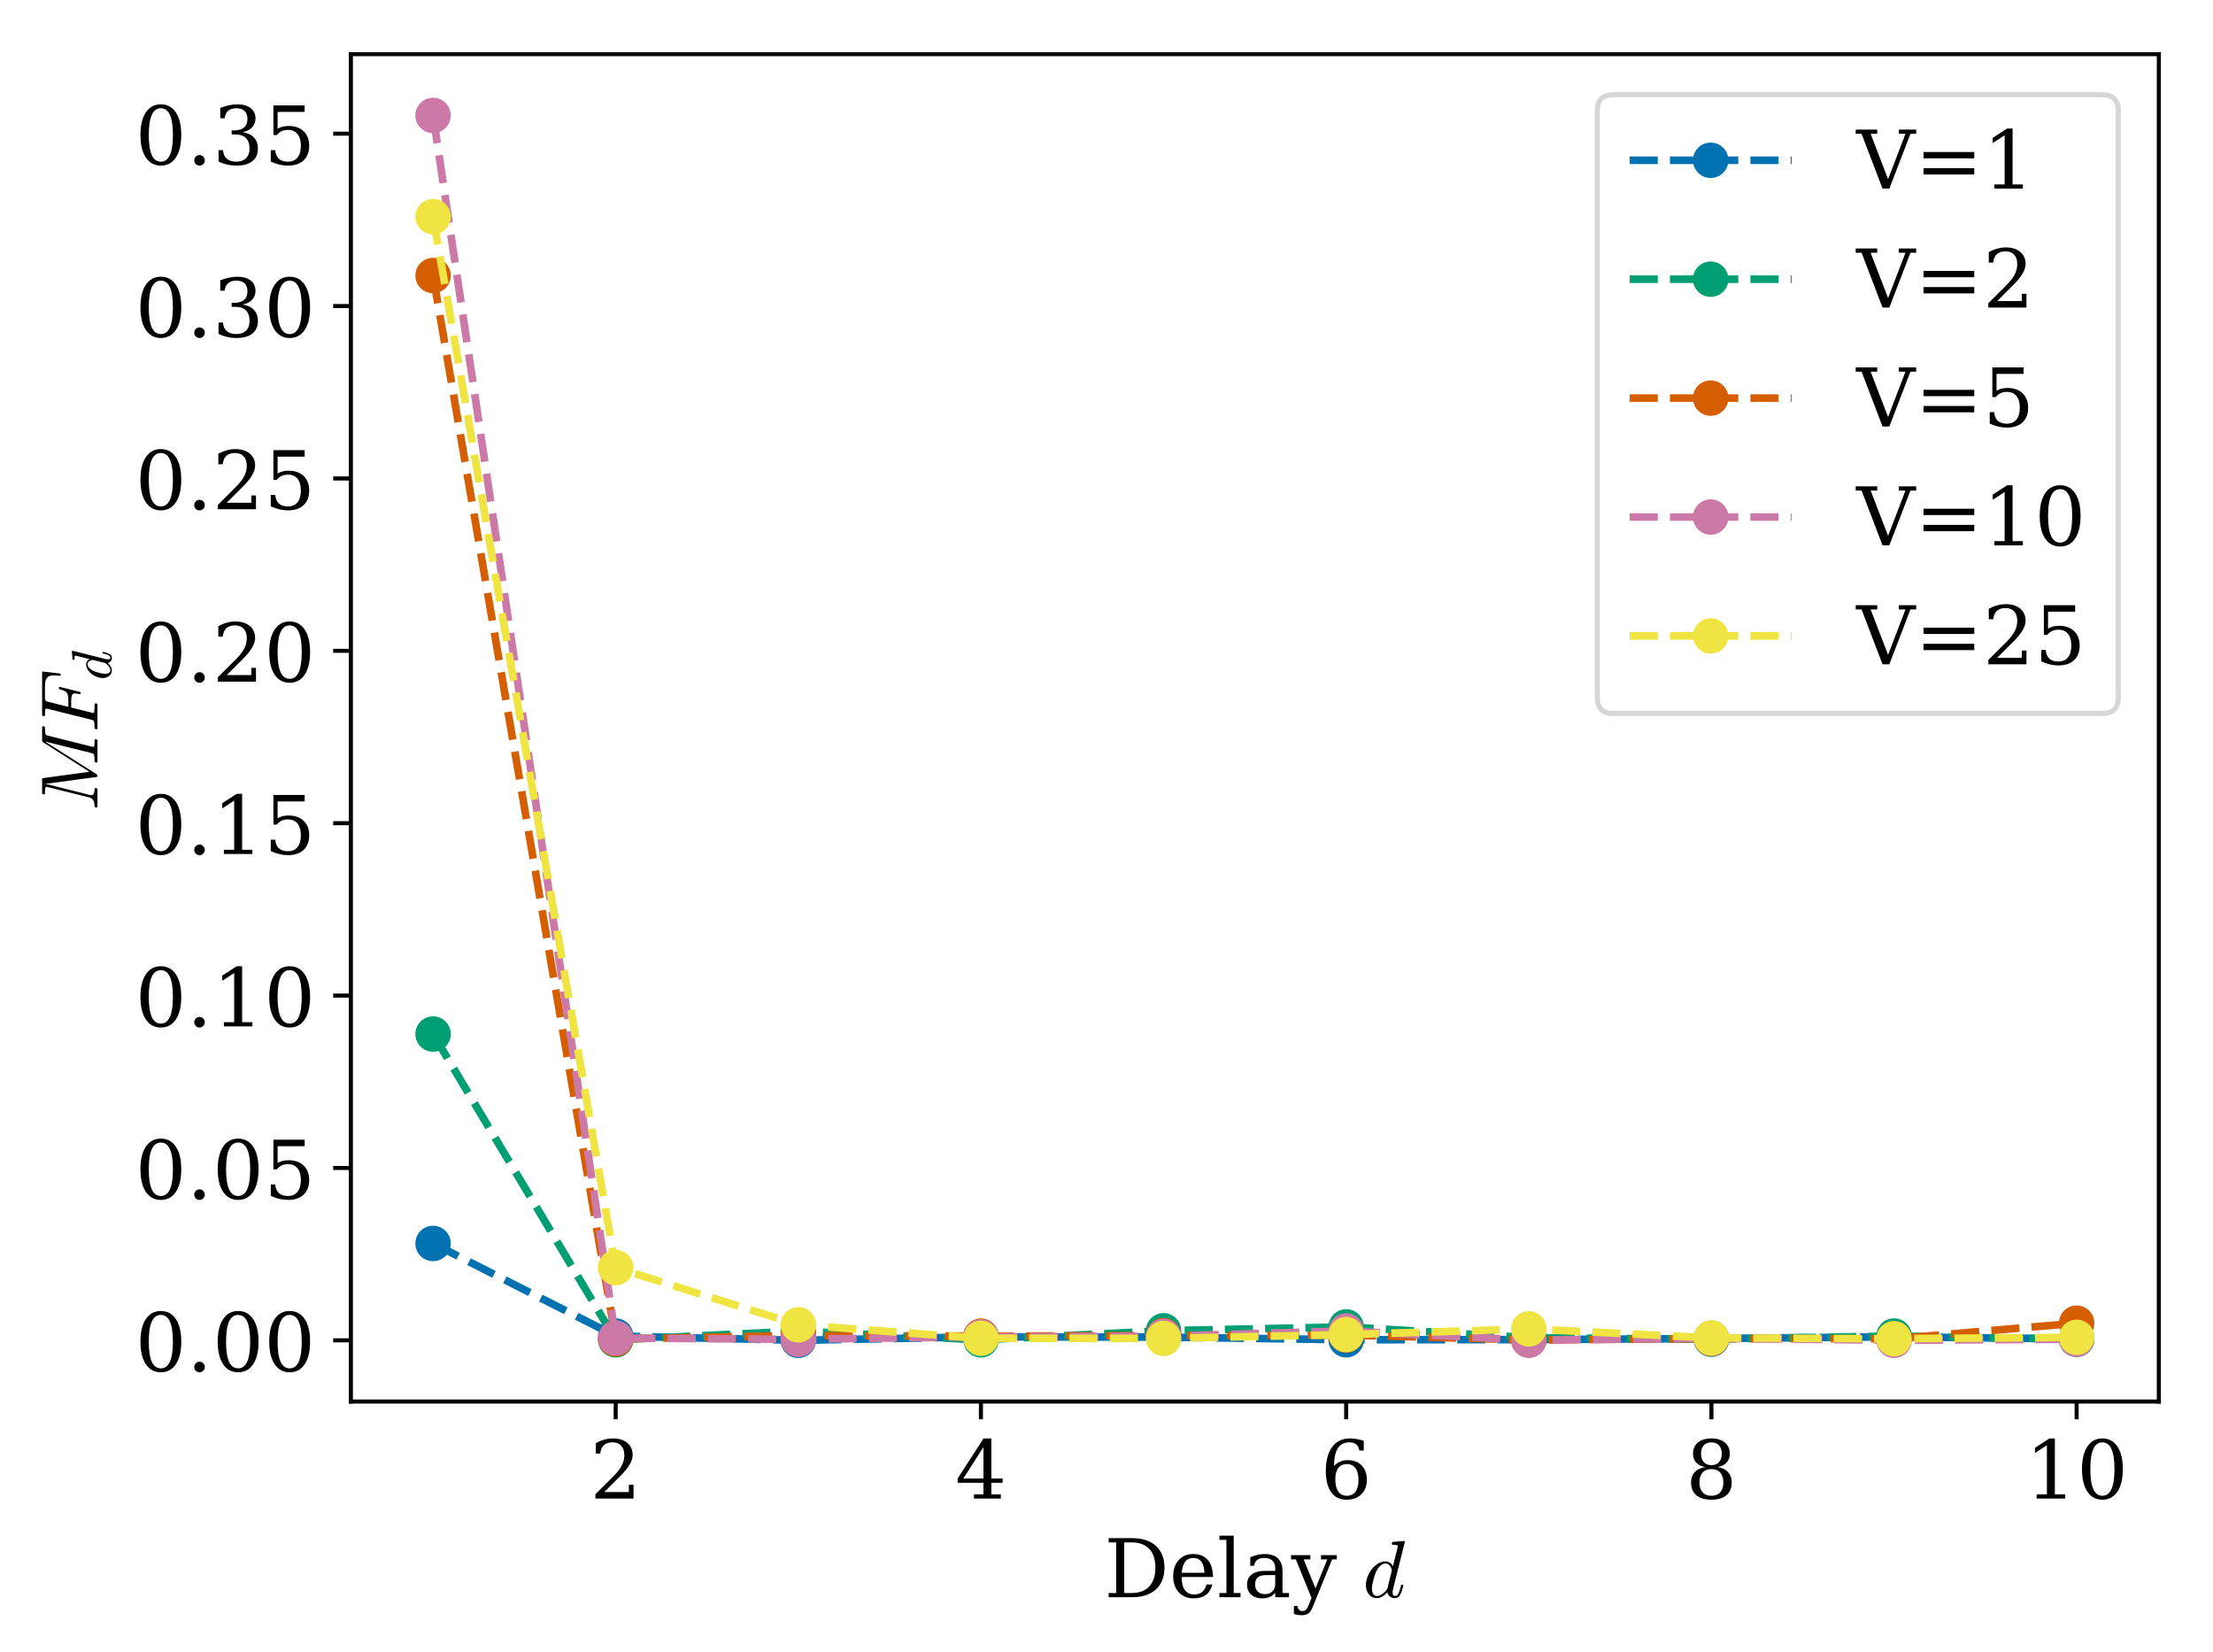 <?xml version="1.0" encoding="utf-8" standalone="no"?>
<!DOCTYPE svg PUBLIC "-//W3C//DTD SVG 1.1//EN"
  "http://www.w3.org/Graphics/SVG/1.1/DTD/svg11.dtd">
<!-- Created with matplotlib (https://matplotlib.org/) -->
<svg height="326.337pt" version="1.1" viewBox="0 0 437.13 326.337" width="437.13pt" xmlns="http://www.w3.org/2000/svg" xmlns:xlink="http://www.w3.org/1999/xlink">
 <defs>
  <style type="text/css">
*{stroke-linecap:butt;stroke-linejoin:round;}
  </style>
 </defs>
 <g id="figure_1">
  <g id="patch_1">
   <path d="M 0 326.337 
L 437.13 326.337 
L 437.13 0 
L 0 0 
z
" style="fill:#ffffff;"/>
  </g>
  <g id="axes_1">
   <g id="patch_2">
    <path d="M 69.31 276.812 
L 426.43 276.812 
L 426.43 10.7 
L 69.31 10.7 
z
" style="fill:#ffffff;"/>
   </g>
   <g id="matplotlib.axis_1">
    <g id="xtick_1">
     <g id="line2d_1">
      <defs>
       <path d="M 0 0 
L 0 3.5 
" id="m581b7e7f73" style="stroke:#000000;stroke-width:0.8;"/>
      </defs>
      <g>
       <use style="stroke:#000000;stroke-width:0.8;" x="121.615" xlink:href="#m581b7e7f73" y="276.812"/>
      </g>
     </g>
     <g id="text_1">
      <!-- 2 -->
      <defs>
       <path d="M 12.797 55.516 
L 7.328 55.516 
L 7.328 68.5 
Q 12.547 71.297 17.844 72.75 
Q 23.141 74.219 28.219 74.219 
Q 39.594 74.219 46.188 68.703 
Q 52.781 63.188 52.781 53.719 
Q 52.781 43.016 37.844 28.125 
Q 36.672 27 36.078 26.422 
L 17.672 8.016 
L 48.094 8.016 
L 48.094 17 
L 53.812 17 
L 53.812 0 
L 6.781 0 
L 6.781 5.328 
L 28.906 27.391 
Q 36.234 34.719 39.359 40.844 
Q 42.484 46.969 42.484 53.719 
Q 42.484 61.078 38.641 65.234 
Q 34.812 69.391 28.078 69.391 
Q 21.094 69.391 17.281 65.922 
Q 13.484 62.453 12.797 55.516 
z
" id="DejaVuSerif-50"/>
      </defs>
      <g transform="translate(116.525 295.969)scale(0.16 -0.16)">
       <use xlink:href="#DejaVuSerif-50"/>
      </g>
     </g>
    </g>
    <g id="xtick_2">
     <g id="line2d_2">
      <g>
       <use style="stroke:#000000;stroke-width:0.8;" x="193.761" xlink:href="#m581b7e7f73" y="276.812"/>
      </g>
     </g>
     <g id="text_2">
      <!-- 4 -->
      <defs>
       <path d="M 34.906 24.703 
L 34.906 63.484 
L 10.016 24.703 
z
M 56.391 0 
L 23.188 0 
L 23.188 5.172 
L 34.906 5.172 
L 34.906 19.484 
L 3.078 19.484 
L 3.078 24.812 
L 35.016 74.219 
L 44.672 74.219 
L 44.672 24.703 
L 58.594 24.703 
L 58.594 19.484 
L 44.672 19.484 
L 44.672 5.172 
L 56.391 5.172 
z
" id="DejaVuSerif-52"/>
      </defs>
      <g transform="translate(188.671 295.969)scale(0.16 -0.16)">
       <use xlink:href="#DejaVuSerif-52"/>
      </g>
     </g>
    </g>
    <g id="xtick_3">
     <g id="line2d_3">
      <g>
       <use style="stroke:#000000;stroke-width:0.8;" x="265.906" xlink:href="#m581b7e7f73" y="276.812"/>
      </g>
     </g>
     <g id="text_3">
      <!-- 6 -->
      <defs>
       <path d="M 32.719 3.422 
Q 39.594 3.422 43.297 8.469 
Q 47.016 13.531 47.016 23 
Q 47.016 32.469 43.297 37.516 
Q 39.594 42.578 32.719 42.578 
Q 25.734 42.578 22.062 37.688 
Q 18.406 32.812 18.406 23.578 
Q 18.406 13.875 22.109 8.641 
Q 25.828 3.422 32.719 3.422 
z
M 16.797 40.141 
Q 20.125 43.797 24.312 45.594 
Q 28.516 47.406 33.797 47.406 
Q 44.672 47.406 51 40.859 
Q 57.328 34.328 57.328 23 
Q 57.328 11.922 50.516 5.25 
Q 43.703 -1.422 32.328 -1.422 
Q 19.969 -1.422 13.328 7.781 
Q 6.688 17 6.688 34.078 
Q 6.688 53.219 14.547 63.719 
Q 22.406 74.219 36.719 74.219 
Q 40.578 74.219 44.828 73.484 
Q 49.078 72.75 53.516 71.297 
L 53.516 59.281 
L 48 59.281 
Q 47.406 64.203 44.234 66.797 
Q 41.062 69.391 35.688 69.391 
Q 26.219 69.391 21.578 62.203 
Q 16.938 55.031 16.797 40.141 
z
" id="DejaVuSerif-54"/>
      </defs>
      <g transform="translate(260.816 295.969)scale(0.16 -0.16)">
       <use xlink:href="#DejaVuSerif-54"/>
      </g>
     </g>
    </g>
    <g id="xtick_4">
     <g id="line2d_4">
      <g>
       <use style="stroke:#000000;stroke-width:0.8;" x="338.052" xlink:href="#m581b7e7f73" y="276.812"/>
      </g>
     </g>
     <g id="text_4">
      <!-- 8 -->
      <defs>
       <path d="M 46.578 19.922 
Q 46.578 27.734 42.688 32.047 
Q 38.812 36.375 31.781 36.375 
Q 24.75 36.375 20.875 32.047 
Q 17 27.734 17 19.922 
Q 17 12.062 20.875 7.734 
Q 24.75 3.422 31.781 3.422 
Q 38.812 3.422 42.688 7.734 
Q 46.578 12.062 46.578 19.922 
z
M 44.578 55.328 
Q 44.578 61.969 41.203 65.672 
Q 37.844 69.391 31.781 69.391 
Q 25.781 69.391 22.391 65.672 
Q 19 61.969 19 55.328 
Q 19 48.641 22.391 44.922 
Q 25.781 41.219 31.781 41.219 
Q 37.844 41.219 41.203 44.922 
Q 44.578 48.641 44.578 55.328 
z
M 39.312 38.812 
Q 47.609 37.703 52.25 32.688 
Q 56.891 27.688 56.891 19.922 
Q 56.891 9.672 50.391 4.125 
Q 43.891 -1.422 31.781 -1.422 
Q 19.734 -1.422 13.203 4.125 
Q 6.688 9.672 6.688 19.922 
Q 6.688 27.688 11.328 32.688 
Q 15.969 37.703 24.312 38.812 
Q 16.938 40.141 13 44.406 
Q 9.078 48.688 9.078 55.328 
Q 9.078 64.109 15.125 69.156 
Q 21.188 74.219 31.781 74.219 
Q 42.391 74.219 48.438 69.156 
Q 54.5 64.109 54.5 55.328 
Q 54.5 48.688 50.562 44.406 
Q 46.625 40.141 39.312 38.812 
z
" id="DejaVuSerif-56"/>
      </defs>
      <g transform="translate(332.962 295.969)scale(0.16 -0.16)">
       <use xlink:href="#DejaVuSerif-56"/>
      </g>
     </g>
    </g>
    <g id="xtick_5">
     <g id="line2d_5">
      <g>
       <use style="stroke:#000000;stroke-width:0.8;" x="410.197" xlink:href="#m581b7e7f73" y="276.812"/>
      </g>
     </g>
     <g id="text_5">
      <!-- 10 -->
      <defs>
       <path d="M 14.203 0 
L 14.203 5.172 
L 26.906 5.172 
L 26.906 65.828 
L 12.203 56.297 
L 12.203 62.703 
L 29.984 74.219 
L 36.719 74.219 
L 36.719 5.172 
L 49.422 5.172 
L 49.422 0 
z
" id="DejaVuSerif-49"/>
       <path d="M 31.781 3.422 
Q 39.266 3.422 42.969 11.625 
Q 46.688 19.828 46.688 36.375 
Q 46.688 52.984 42.969 61.188 
Q 39.266 69.391 31.781 69.391 
Q 24.312 69.391 20.594 61.188 
Q 16.891 52.984 16.891 36.375 
Q 16.891 19.828 20.594 11.625 
Q 24.312 3.422 31.781 3.422 
z
M 31.781 -1.422 
Q 19.922 -1.422 13.25 8.531 
Q 6.594 18.5 6.594 36.375 
Q 6.594 54.297 13.25 64.25 
Q 19.922 74.219 31.781 74.219 
Q 43.703 74.219 50.344 64.25 
Q 56.984 54.297 56.984 36.375 
Q 56.984 18.5 50.344 8.531 
Q 43.703 -1.422 31.781 -1.422 
z
" id="DejaVuSerif-48"/>
      </defs>
      <g transform="translate(400.017 295.969)scale(0.16 -0.16)">
       <use xlink:href="#DejaVuSerif-49"/>
       <use x="63.623" xlink:href="#DejaVuSerif-48"/>
      </g>
     </g>
    </g>
    <g id="text_6">
     <!-- Delay $d$ -->
     <defs>
      <path d="M 24.703 5.172 
L 33.797 5.172 
Q 48 5.172 55.594 13.281 
Q 63.188 21.391 63.188 36.531 
Q 63.188 51.656 55.609 59.656 
Q 48.047 67.672 33.797 67.672 
L 24.703 67.672 
z
M 5.516 0 
L 5.516 5.172 
L 14.797 5.172 
L 14.797 67.672 
L 5.516 67.672 
L 5.516 72.906 
L 34.516 72.906 
Q 53.375 72.906 63.891 63.281 
Q 74.422 53.656 74.422 36.531 
Q 74.422 19.344 63.875 9.672 
Q 53.328 0 34.516 0 
z
" id="DejaVuSerif-68"/>
      <path d="M 54.203 25 
L 15.484 25 
L 15.484 24.609 
Q 15.484 14.109 19.438 8.766 
Q 23.391 3.422 31.109 3.422 
Q 37.016 3.422 40.797 6.516 
Q 44.578 9.625 46.094 15.719 
L 53.328 15.719 
Q 51.172 7.172 45.375 2.875 
Q 39.594 -1.422 30.172 -1.422 
Q 18.797 -1.422 11.891 6.078 
Q 4.984 13.578 4.984 25.984 
Q 4.984 38.281 11.766 45.797 
Q 18.562 53.328 29.594 53.328 
Q 41.359 53.328 47.656 46.062 
Q 53.953 38.812 54.203 25 
z
M 43.609 30.172 
Q 43.312 39.266 39.766 43.875 
Q 36.234 48.484 29.594 48.484 
Q 23.391 48.484 19.828 43.844 
Q 16.266 39.203 15.484 30.172 
z
" id="DejaVuSerif-101"/>
      <path d="M 20.516 5.172 
L 29 5.172 
L 29 0 
L 2.875 0 
L 2.875 5.172 
L 11.531 5.172 
L 11.531 70.797 
L 2.875 70.797 
L 2.875 75.984 
L 20.516 75.984 
z
" id="DejaVuSerif-108"/>
      <path d="M 39.797 16.312 
L 39.797 27.297 
L 28.219 27.297 
Q 21.531 27.297 18.25 24.406 
Q 14.984 21.531 14.984 15.578 
Q 14.984 10.156 18.297 6.984 
Q 21.625 3.812 27.297 3.812 
Q 32.906 3.812 36.344 7.281 
Q 39.797 10.75 39.797 16.312 
z
M 48.781 32.422 
L 48.781 5.172 
L 56.781 5.172 
L 56.781 0 
L 39.797 0 
L 39.797 5.609 
Q 36.812 2 32.906 0.281 
Q 29 -1.422 23.781 -1.422 
Q 15.141 -1.422 10.062 3.172 
Q 4.984 7.766 4.984 15.578 
Q 4.984 23.641 10.797 28.078 
Q 16.609 32.516 27.203 32.516 
L 39.797 32.516 
L 39.797 36.078 
Q 39.797 42 36.203 45.234 
Q 32.625 48.484 26.125 48.484 
Q 20.75 48.484 17.578 46.047 
Q 14.406 43.609 13.625 38.812 
L 8.984 38.812 
L 8.984 49.312 
Q 13.672 51.312 18.094 52.312 
Q 22.516 53.328 26.703 53.328 
Q 37.5 53.328 43.141 47.969 
Q 48.781 42.625 48.781 32.422 
z
" id="DejaVuSerif-97"/>
      <path d="M 21.578 -9.516 
L 25 -0.875 
L 5.609 46.688 
L -0.297 46.688 
L -0.297 51.906 
L 23.578 51.906 
L 23.578 46.688 
L 15.281 46.688 
L 29.891 10.984 
L 44.484 46.688 
L 36.719 46.688 
L 36.719 51.906 
L 56.203 51.906 
L 56.203 46.688 
L 50.391 46.688 
L 26.609 -11.719 
Q 24.172 -17.781 21.188 -20 
Q 18.219 -22.219 12.797 -22.219 
Q 10.5 -22.219 8.078 -21.828 
Q 5.672 -21.438 3.219 -20.703 
L 3.219 -10.797 
L 7.812 -10.797 
Q 8.109 -14.109 9.5 -15.547 
Q 10.891 -17 13.812 -17 
Q 16.5 -17 18.141 -15.5 
Q 19.781 -14.016 21.578 -9.516 
z
" id="DejaVuSerif-121"/>
      <path id="DejaVuSerif-32"/>
      <path d="M 17.391 -1.125 
Q 11.078 -1.125 7.438 3.641 
Q 3.812 8.406 3.812 14.891 
Q 3.812 21.297 7.125 28.172 
Q 10.453 35.062 16.094 39.625 
Q 21.734 44.188 28.219 44.188 
Q 31.156 44.188 33.516 42.547 
Q 35.891 40.922 37.203 38.188 
L 42.828 60.5 
Q 43.219 62.203 43.312 63.188 
Q 43.312 64.797 36.812 64.797 
Q 35.797 64.797 35.797 66.109 
Q 35.844 66.359 36.016 66.984 
Q 36.188 67.625 36.453 67.969 
Q 36.719 68.312 37.203 68.312 
L 50.688 69.391 
Q 51.906 69.391 51.906 68.109 
L 37.5 10.594 
Q 36.812 8.938 36.812 5.812 
Q 36.812 1.516 39.703 1.516 
Q 42.828 1.516 44.453 5.484 
Q 46.094 9.469 47.219 14.703 
Q 47.406 15.281 48 15.281 
L 49.219 15.281 
Q 49.609 15.281 49.844 14.938 
Q 50.094 14.594 50.094 14.312 
Q 48.344 7.328 46.266 3.094 
Q 44.188 -1.125 39.5 -1.125 
Q 36.141 -1.125 33.547 0.844 
Q 30.953 2.828 30.328 6.109 
Q 23.875 -1.125 17.391 -1.125 
z
M 17.484 1.516 
Q 21.094 1.516 24.484 4.219 
Q 27.875 6.938 30.328 10.594 
Q 30.422 10.688 30.422 10.984 
L 35.891 33.016 
Q 35.297 36.531 33.297 39.062 
Q 31.297 41.609 27.984 41.609 
Q 24.609 41.609 21.703 38.844 
Q 18.797 36.078 16.797 32.328 
Q 14.844 28.328 13.062 21.344 
Q 11.281 14.359 11.281 10.5 
Q 11.281 7.031 12.766 4.266 
Q 14.266 1.516 17.484 1.516 
z
" id="Cmmi10-100"/>
     </defs>
     <g transform="translate(218.11 315.457)scale(0.16 -0.16)">
      <use transform="translate(0 0.016)" xlink:href="#DejaVuSerif-68"/>
      <use transform="translate(80.176 0.016)" xlink:href="#DejaVuSerif-101"/>
      <use transform="translate(139.355 0.016)" xlink:href="#DejaVuSerif-108"/>
      <use transform="translate(171.338 0.016)" xlink:href="#DejaVuSerif-97"/>
      <use transform="translate(230.957 0.016)" xlink:href="#DejaVuSerif-121"/>
      <use transform="translate(287.451 0.016)" xlink:href="#DejaVuSerif-32"/>
      <use transform="translate(319.238 0.016)" xlink:href="#Cmmi10-100"/>
     </g>
    </g>
   </g>
   <g id="matplotlib.axis_2">
    <g id="ytick_1">
     <g id="line2d_6">
      <defs>
       <path d="M 0 0 
L -3.5 0 
" id="m51abe1a2db" style="stroke:#000000;stroke-width:0.8;"/>
      </defs>
      <g>
       <use style="stroke:#000000;stroke-width:0.8;" x="69.31" xlink:href="#m51abe1a2db" y="264.723"/>
      </g>
     </g>
     <g id="text_7">
      <!-- 0.00 -->
      <defs>
       <path d="M 9.422 5.078 
Q 9.422 7.812 11.281 9.719 
Q 13.141 11.625 15.922 11.625 
Q 18.609 11.625 20.5 9.719 
Q 22.406 7.812 22.406 5.078 
Q 22.406 2.391 20.5 0.484 
Q 18.609 -1.422 15.922 -1.422 
Q 13.141 -1.422 11.281 0.453 
Q 9.422 2.344 9.422 5.078 
z
" id="DejaVuSerif-46"/>
      </defs>
      <g transform="translate(26.685 270.802)scale(0.16 -0.16)">
       <use xlink:href="#DejaVuSerif-48"/>
       <use x="63.623" xlink:href="#DejaVuSerif-46"/>
       <use x="95.41" xlink:href="#DejaVuSerif-48"/>
       <use x="159.033" xlink:href="#DejaVuSerif-48"/>
      </g>
     </g>
    </g>
    <g id="ytick_2">
     <g id="line2d_7">
      <g>
       <use style="stroke:#000000;stroke-width:0.8;" x="69.31" xlink:href="#m51abe1a2db" y="230.677"/>
      </g>
     </g>
     <g id="text_8">
      <!-- 0.05 -->
      <defs>
       <path d="M 50.297 72.906 
L 50.297 64.891 
L 16.891 64.891 
L 16.891 44 
Q 19.438 45.75 22.828 46.625 
Q 26.219 47.516 30.422 47.516 
Q 42.234 47.516 49.062 40.969 
Q 55.906 34.422 55.906 23.094 
Q 55.906 11.531 49 5.047 
Q 42.094 -1.422 29.594 -1.422 
Q 24.562 -1.422 19.281 -0.188 
Q 14.016 1.031 8.5 3.516 
L 8.5 17.672 
L 14.016 17.672 
Q 14.453 10.75 18.422 7.078 
Q 22.406 3.422 29.594 3.422 
Q 37.312 3.422 41.453 8.5 
Q 45.609 13.578 45.609 23.094 
Q 45.609 32.562 41.484 37.609 
Q 37.359 42.672 29.594 42.672 
Q 25.203 42.672 21.844 41.109 
Q 18.5 39.547 15.922 36.281 
L 11.719 36.281 
L 11.719 72.906 
z
" id="DejaVuSerif-53"/>
      </defs>
      <g transform="translate(26.685 236.756)scale(0.16 -0.16)">
       <use xlink:href="#DejaVuSerif-48"/>
       <use x="63.623" xlink:href="#DejaVuSerif-46"/>
       <use x="95.41" xlink:href="#DejaVuSerif-48"/>
       <use x="159.033" xlink:href="#DejaVuSerif-53"/>
      </g>
     </g>
    </g>
    <g id="ytick_3">
     <g id="line2d_8">
      <g>
       <use style="stroke:#000000;stroke-width:0.8;" x="69.31" xlink:href="#m51abe1a2db" y="196.632"/>
      </g>
     </g>
     <g id="text_9">
      <!-- 0.10 -->
      <g transform="translate(26.685 202.71)scale(0.16 -0.16)">
       <use xlink:href="#DejaVuSerif-48"/>
       <use x="63.623" xlink:href="#DejaVuSerif-46"/>
       <use x="95.41" xlink:href="#DejaVuSerif-49"/>
       <use x="159.033" xlink:href="#DejaVuSerif-48"/>
      </g>
     </g>
    </g>
    <g id="ytick_4">
     <g id="line2d_9">
      <g>
       <use style="stroke:#000000;stroke-width:0.8;" x="69.31" xlink:href="#m51abe1a2db" y="162.586"/>
      </g>
     </g>
     <g id="text_10">
      <!-- 0.15 -->
      <g transform="translate(26.685 168.665)scale(0.16 -0.16)">
       <use xlink:href="#DejaVuSerif-48"/>
       <use x="63.623" xlink:href="#DejaVuSerif-46"/>
       <use x="95.41" xlink:href="#DejaVuSerif-49"/>
       <use x="159.033" xlink:href="#DejaVuSerif-53"/>
      </g>
     </g>
    </g>
    <g id="ytick_5">
     <g id="line2d_10">
      <g>
       <use style="stroke:#000000;stroke-width:0.8;" x="69.31" xlink:href="#m51abe1a2db" y="128.54"/>
      </g>
     </g>
     <g id="text_11">
      <!-- 0.20 -->
      <g transform="translate(26.685 134.619)scale(0.16 -0.16)">
       <use xlink:href="#DejaVuSerif-48"/>
       <use x="63.623" xlink:href="#DejaVuSerif-46"/>
       <use x="95.41" xlink:href="#DejaVuSerif-50"/>
       <use x="159.033" xlink:href="#DejaVuSerif-48"/>
      </g>
     </g>
    </g>
    <g id="ytick_6">
     <g id="line2d_11">
      <g>
       <use style="stroke:#000000;stroke-width:0.8;" x="69.31" xlink:href="#m51abe1a2db" y="94.494"/>
      </g>
     </g>
     <g id="text_12">
      <!-- 0.25 -->
      <g transform="translate(26.685 100.573)scale(0.16 -0.16)">
       <use xlink:href="#DejaVuSerif-48"/>
       <use x="63.623" xlink:href="#DejaVuSerif-46"/>
       <use x="95.41" xlink:href="#DejaVuSerif-50"/>
       <use x="159.033" xlink:href="#DejaVuSerif-53"/>
      </g>
     </g>
    </g>
    <g id="ytick_7">
     <g id="line2d_12">
      <g>
       <use style="stroke:#000000;stroke-width:0.8;" x="69.31" xlink:href="#m51abe1a2db" y="60.448"/>
      </g>
     </g>
     <g id="text_13">
      <!-- 0.30 -->
      <defs>
       <path d="M 9.719 69.828 
Q 15.438 71.969 20.672 73.094 
Q 25.922 74.219 30.516 74.219 
Q 41.219 74.219 47.219 69.594 
Q 53.219 64.984 53.219 56.781 
Q 53.219 50.203 49.062 45.781 
Q 44.922 41.359 37.312 39.797 
Q 46.297 38.531 51.25 33.281 
Q 56.203 28.031 56.203 19.672 
Q 56.203 9.469 49.344 4.016 
Q 42.484 -1.422 29.594 -1.422 
Q 23.875 -1.422 18.422 -0.188 
Q 12.984 1.031 7.625 3.516 
L 7.625 17.672 
L 13.094 17.672 
Q 13.578 10.641 17.828 7.031 
Q 22.078 3.422 29.781 3.422 
Q 37.25 3.422 41.578 7.734 
Q 45.906 12.062 45.906 19.578 
Q 45.906 28.172 41.453 32.594 
Q 37.016 37.016 28.422 37.016 
L 23.781 37.016 
L 23.781 42 
L 26.219 42 
Q 34.766 42 39.031 45.531 
Q 43.312 49.078 43.312 56.203 
Q 43.312 62.594 39.797 65.984 
Q 36.281 69.391 29.688 69.391 
Q 23.094 69.391 19.453 66.266 
Q 15.828 63.141 15.188 56.984 
L 9.719 56.984 
z
" id="DejaVuSerif-51"/>
      </defs>
      <g transform="translate(26.685 66.527)scale(0.16 -0.16)">
       <use xlink:href="#DejaVuSerif-48"/>
       <use x="63.623" xlink:href="#DejaVuSerif-46"/>
       <use x="95.41" xlink:href="#DejaVuSerif-51"/>
       <use x="159.033" xlink:href="#DejaVuSerif-48"/>
      </g>
     </g>
    </g>
    <g id="ytick_8">
     <g id="line2d_13">
      <g>
       <use style="stroke:#000000;stroke-width:0.8;" x="69.31" xlink:href="#m51abe1a2db" y="26.402"/>
      </g>
     </g>
     <g id="text_14">
      <!-- 0.35 -->
      <g transform="translate(26.685 32.481)scale(0.16 -0.16)">
       <use xlink:href="#DejaVuSerif-48"/>
       <use x="63.623" xlink:href="#DejaVuSerif-46"/>
       <use x="95.41" xlink:href="#DejaVuSerif-51"/>
       <use x="159.033" xlink:href="#DejaVuSerif-53"/>
      </g>
     </g>
    </g>
    <g id="text_15">
     <!-- $MF_d$ -->
     <defs>
      <path d="M 5.078 0 
Q 4.109 0 4.109 1.312 
Q 4.156 1.562 4.297 2.141 
Q 4.438 2.734 4.688 3.125 
Q 4.938 3.516 5.422 3.516 
Q 14.938 3.516 16.5 9.625 
L 29.5 61.812 
Q 29.688 62.797 29.688 63.188 
Q 29.688 64.266 28.516 64.406 
Q 26.609 64.797 21.297 64.797 
Q 20.312 64.797 20.312 66.109 
Q 20.359 66.359 20.5 66.969 
Q 20.656 67.578 20.922 67.938 
Q 21.188 68.312 21.578 68.312 
L 39.203 68.312 
Q 40.328 68.312 40.484 67.188 
L 48.297 9.906 
L 84.719 67.188 
Q 85.406 68.312 86.625 68.312 
L 103.609 68.312 
Q 104.594 68.312 104.594 67 
Q 104.547 66.75 104.391 66.141 
Q 104.25 65.531 103.984 65.156 
Q 103.719 64.797 103.328 64.797 
Q 97.219 64.797 94.828 64.109 
Q 93.5 63.672 92.922 61.375 
L 79.203 6.5 
Q 79 5.516 79 5.078 
Q 79 4.688 79.125 4.422 
Q 79.25 4.156 79.469 4.078 
Q 79.688 4 80.172 3.906 
Q 82.078 3.516 87.406 3.516 
Q 88.375 3.516 88.375 2.203 
Q 88.031 0.781 87.828 0.391 
Q 87.641 0 86.719 0 
L 60.594 0 
Q 59.625 0 59.625 1.312 
Q 59.672 1.562 59.812 2.172 
Q 59.969 2.781 60.234 3.141 
Q 60.5 3.516 60.891 3.516 
Q 67 3.516 69.391 4.203 
Q 70.703 4.641 71.297 6.891 
L 85.688 64.797 
L 45.312 1.125 
Q 44.734 0 43.312 0 
Q 42.047 0 41.891 1.125 
L 33.406 64.016 
L 19.672 9.188 
Q 19.578 8.938 19.531 8.562 
Q 19.484 8.203 19.391 7.719 
Q 19.391 5.125 21.656 4.312 
Q 23.922 3.516 27.203 3.516 
Q 28.219 3.516 28.219 2.203 
Q 27.875 0.875 27.656 0.438 
Q 27.438 0 26.516 0 
z
" id="Cmmi10-77"/>
      <path d="M 4.688 0 
Q 3.719 0 3.719 1.312 
Q 3.766 1.562 3.906 2.172 
Q 4.047 2.781 4.312 3.141 
Q 4.594 3.516 4.984 3.516 
Q 11.078 3.516 13.484 4.203 
Q 14.797 4.641 15.375 6.891 
L 29.109 61.812 
Q 29.297 62.797 29.297 63.188 
Q 29.297 64.266 28.078 64.406 
Q 26.219 64.797 20.906 64.797 
Q 19.922 64.797 19.922 66.109 
Q 19.969 66.359 20.109 66.969 
Q 20.266 67.578 20.531 67.938 
Q 20.797 68.312 21.188 68.312 
L 74.031 68.312 
Q 75 68.312 75 67 
L 72.609 46.297 
Q 72.609 46 72.266 45.703 
Q 71.922 45.406 71.578 45.406 
L 70.703 45.406 
Q 69.672 45.406 69.672 46.688 
Q 70.312 51.219 70.312 54.109 
Q 70.312 59.078 68.156 61.422 
Q 66.016 63.766 62.734 64.281 
Q 59.469 64.797 53.719 64.797 
L 43.016 64.797 
Q 40.281 64.797 39.406 64.328 
Q 38.531 63.875 37.797 61.375 
L 31.391 35.891 
L 38.922 35.891 
Q 42.625 35.891 44.922 36.281 
Q 47.219 36.672 48.734 37.797 
Q 50.25 38.922 51.25 41.047 
Q 52.25 43.172 53.078 46.688 
Q 53.375 47.609 54.109 47.609 
L 54.984 47.609 
Q 56 47.609 56 46.297 
L 49.906 21.578 
Q 49.469 20.703 48.875 20.703 
L 48 20.703 
Q 47.016 20.703 47.016 22.016 
Q 47.266 23.047 47.406 23.734 
Q 47.562 24.422 47.781 25.703 
Q 48 27 48 27.984 
Q 48 30.859 45.453 31.641 
Q 42.922 32.422 38.812 32.422 
L 30.609 32.422 
L 24.125 6.5 
Q 23.875 5.516 23.875 5.516 
Q 23.875 4.344 24.609 4.203 
Q 27.203 3.516 34.812 3.516 
Q 35.797 3.516 35.797 2.203 
Q 35.453 0.781 35.25 0.391 
Q 35.062 0 34.078 0 
z
" id="Cmmi10-70"/>
     </defs>
     <g transform="translate(19.358 160.156)rotate(-90)scale(0.16 -0.16)">
      <use transform="translate(0 0.688)" xlink:href="#Cmmi10-77"/>
      <use transform="translate(97.021 0.688)" xlink:href="#Cmmi10-70"/>
      <use transform="translate(161.328 -16.319)scale(0.7)" xlink:href="#Cmmi10-100"/>
     </g>
    </g>
   </g>
   <g id="line2d_14">
    <path clip-path="url(#p7c2154b038)" d="M 85.543 245.588 
L 121.615 263.875 
L 157.688 264.716 
L 193.761 264.04 
L 229.834 264.085 
L 265.906 264.608 
L 301.979 264.574 
L 338.052 264.372 
L 374.125 264.019 
L 410.197 264.44 
" style="fill:none;stroke:#0072b2;stroke-dasharray:5.55,2.4;stroke-dashoffset:0;stroke-width:1.5;"/>
    <defs>
     <path d="M 0 3 
C 0.796 3 1.559 2.684 2.121 2.121 
C 2.684 1.559 3 0.796 3 0 
C 3 -0.796 2.684 -1.559 2.121 -2.121 
C 1.559 -2.684 0.796 -3 0 -3 
C -0.796 -3 -1.559 -2.684 -2.121 -2.121 
C -2.684 -1.559 -3 -0.796 -3 0 
C -3 0.796 -2.684 1.559 -2.121 2.121 
C -1.559 2.684 -0.796 3 0 3 
z
" id="ma44af1c0b4" style="stroke:#0072b2;"/>
    </defs>
    <g clip-path="url(#p7c2154b038)">
     <use style="fill:#0072b2;stroke:#0072b2;" x="85.543" xlink:href="#ma44af1c0b4" y="245.588"/>
     <use style="fill:#0072b2;stroke:#0072b2;" x="121.615" xlink:href="#ma44af1c0b4" y="263.875"/>
     <use style="fill:#0072b2;stroke:#0072b2;" x="157.688" xlink:href="#ma44af1c0b4" y="264.716"/>
     <use style="fill:#0072b2;stroke:#0072b2;" x="193.761" xlink:href="#ma44af1c0b4" y="264.04"/>
     <use style="fill:#0072b2;stroke:#0072b2;" x="229.834" xlink:href="#ma44af1c0b4" y="264.085"/>
     <use style="fill:#0072b2;stroke:#0072b2;" x="265.906" xlink:href="#ma44af1c0b4" y="264.608"/>
     <use style="fill:#0072b2;stroke:#0072b2;" x="301.979" xlink:href="#ma44af1c0b4" y="264.574"/>
     <use style="fill:#0072b2;stroke:#0072b2;" x="338.052" xlink:href="#ma44af1c0b4" y="264.372"/>
     <use style="fill:#0072b2;stroke:#0072b2;" x="374.125" xlink:href="#ma44af1c0b4" y="264.019"/>
     <use style="fill:#0072b2;stroke:#0072b2;" x="410.197" xlink:href="#ma44af1c0b4" y="264.44"/>
    </g>
   </g>
   <g id="line2d_15">
    <path clip-path="url(#p7c2154b038)" d="M 85.543 204.228 
L 121.615 264.613 
L 157.688 262.897 
L 193.761 264.62 
L 229.834 262.832 
L 265.906 262.065 
L 301.979 264.194 
L 338.052 264.502 
L 374.125 263.873 
L 410.197 264.513 
" style="fill:none;stroke:#009e73;stroke-dasharray:5.55,2.4;stroke-dashoffset:0;stroke-width:1.5;"/>
    <defs>
     <path d="M 0 3 
C 0.796 3 1.559 2.684 2.121 2.121 
C 2.684 1.559 3 0.796 3 0 
C 3 -0.796 2.684 -1.559 2.121 -2.121 
C 1.559 -2.684 0.796 -3 0 -3 
C -0.796 -3 -1.559 -2.684 -2.121 -2.121 
C -2.684 -1.559 -3 -0.796 -3 0 
C -3 0.796 -2.684 1.559 -2.121 2.121 
C -1.559 2.684 -0.796 3 0 3 
z
" id="mbc136a1b4e" style="stroke:#009e73;"/>
    </defs>
    <g clip-path="url(#p7c2154b038)">
     <use style="fill:#009e73;stroke:#009e73;" x="85.543" xlink:href="#mbc136a1b4e" y="204.228"/>
     <use style="fill:#009e73;stroke:#009e73;" x="121.615" xlink:href="#mbc136a1b4e" y="264.613"/>
     <use style="fill:#009e73;stroke:#009e73;" x="157.688" xlink:href="#mbc136a1b4e" y="262.897"/>
     <use style="fill:#009e73;stroke:#009e73;" x="193.761" xlink:href="#mbc136a1b4e" y="264.62"/>
     <use style="fill:#009e73;stroke:#009e73;" x="229.834" xlink:href="#mbc136a1b4e" y="262.832"/>
     <use style="fill:#009e73;stroke:#009e73;" x="265.906" xlink:href="#mbc136a1b4e" y="262.065"/>
     <use style="fill:#009e73;stroke:#009e73;" x="301.979" xlink:href="#mbc136a1b4e" y="264.194"/>
     <use style="fill:#009e73;stroke:#009e73;" x="338.052" xlink:href="#mbc136a1b4e" y="264.502"/>
     <use style="fill:#009e73;stroke:#009e73;" x="374.125" xlink:href="#mbc136a1b4e" y="263.873"/>
     <use style="fill:#009e73;stroke:#009e73;" x="410.197" xlink:href="#mbc136a1b4e" y="264.513"/>
    </g>
   </g>
   <g id="line2d_16">
    <path clip-path="url(#p7c2154b038)" d="M 85.543 54.42 
L 121.615 264.463 
L 157.688 263.755 
L 193.761 263.892 
L 229.834 263.779 
L 265.906 263.678 
L 301.979 264.641 
L 338.052 264.379 
L 374.125 264.43 
L 410.197 261.331 
" style="fill:none;stroke:#d55e00;stroke-dasharray:5.55,2.4;stroke-dashoffset:0;stroke-width:1.5;"/>
    <defs>
     <path d="M 0 3 
C 0.796 3 1.559 2.684 2.121 2.121 
C 2.684 1.559 3 0.796 3 0 
C 3 -0.796 2.684 -1.559 2.121 -2.121 
C 1.559 -2.684 0.796 -3 0 -3 
C -0.796 -3 -1.559 -2.684 -2.121 -2.121 
C -2.684 -1.559 -3 -0.796 -3 0 
C -3 0.796 -2.684 1.559 -2.121 2.121 
C -1.559 2.684 -0.796 3 0 3 
z
" id="m0d589d3246" style="stroke:#d55e00;"/>
    </defs>
    <g clip-path="url(#p7c2154b038)">
     <use style="fill:#d55e00;stroke:#d55e00;" x="85.543" xlink:href="#m0d589d3246" y="54.42"/>
     <use style="fill:#d55e00;stroke:#d55e00;" x="121.615" xlink:href="#m0d589d3246" y="264.463"/>
     <use style="fill:#d55e00;stroke:#d55e00;" x="157.688" xlink:href="#m0d589d3246" y="263.755"/>
     <use style="fill:#d55e00;stroke:#d55e00;" x="193.761" xlink:href="#m0d589d3246" y="263.892"/>
     <use style="fill:#d55e00;stroke:#d55e00;" x="229.834" xlink:href="#m0d589d3246" y="263.779"/>
     <use style="fill:#d55e00;stroke:#d55e00;" x="265.906" xlink:href="#m0d589d3246" y="263.678"/>
     <use style="fill:#d55e00;stroke:#d55e00;" x="301.979" xlink:href="#m0d589d3246" y="264.641"/>
     <use style="fill:#d55e00;stroke:#d55e00;" x="338.052" xlink:href="#m0d589d3246" y="264.379"/>
     <use style="fill:#d55e00;stroke:#d55e00;" x="374.125" xlink:href="#m0d589d3246" y="264.43"/>
     <use style="fill:#d55e00;stroke:#d55e00;" x="410.197" xlink:href="#m0d589d3246" y="261.331"/>
    </g>
   </g>
   <g id="line2d_17">
    <path clip-path="url(#p7c2154b038)" d="M 85.543 22.796 
L 121.615 264.269 
L 157.688 264.524 
L 193.761 264.023 
L 229.834 263.918 
L 265.906 262.865 
L 301.979 264.69 
L 338.052 264.305 
L 374.125 264.712 
L 410.197 264.496 
" style="fill:none;stroke:#cc79a7;stroke-dasharray:5.55,2.4;stroke-dashoffset:0;stroke-width:1.5;"/>
    <defs>
     <path d="M 0 3 
C 0.796 3 1.559 2.684 2.121 2.121 
C 2.684 1.559 3 0.796 3 0 
C 3 -0.796 2.684 -1.559 2.121 -2.121 
C 1.559 -2.684 0.796 -3 0 -3 
C -0.796 -3 -1.559 -2.684 -2.121 -2.121 
C -2.684 -1.559 -3 -0.796 -3 0 
C -3 0.796 -2.684 1.559 -2.121 2.121 
C -1.559 2.684 -0.796 3 0 3 
z
" id="m4f33e84387" style="stroke:#cc79a7;"/>
    </defs>
    <g clip-path="url(#p7c2154b038)">
     <use style="fill:#cc79a7;stroke:#cc79a7;" x="85.543" xlink:href="#m4f33e84387" y="22.796"/>
     <use style="fill:#cc79a7;stroke:#cc79a7;" x="121.615" xlink:href="#m4f33e84387" y="264.269"/>
     <use style="fill:#cc79a7;stroke:#cc79a7;" x="157.688" xlink:href="#m4f33e84387" y="264.524"/>
     <use style="fill:#cc79a7;stroke:#cc79a7;" x="193.761" xlink:href="#m4f33e84387" y="264.023"/>
     <use style="fill:#cc79a7;stroke:#cc79a7;" x="229.834" xlink:href="#m4f33e84387" y="263.918"/>
     <use style="fill:#cc79a7;stroke:#cc79a7;" x="265.906" xlink:href="#m4f33e84387" y="262.865"/>
     <use style="fill:#cc79a7;stroke:#cc79a7;" x="301.979" xlink:href="#m4f33e84387" y="264.69"/>
     <use style="fill:#cc79a7;stroke:#cc79a7;" x="338.052" xlink:href="#m4f33e84387" y="264.305"/>
     <use style="fill:#cc79a7;stroke:#cc79a7;" x="374.125" xlink:href="#m4f33e84387" y="264.712"/>
     <use style="fill:#cc79a7;stroke:#cc79a7;" x="410.197" xlink:href="#m4f33e84387" y="264.496"/>
    </g>
   </g>
   <g id="line2d_18">
    <path clip-path="url(#p7c2154b038)" d="M 85.543 42.801 
L 121.615 250.354 
L 157.688 261.658 
L 193.761 264.316 
L 229.834 264.342 
L 265.906 263.589 
L 301.979 262.462 
L 338.052 264.249 
L 374.125 264.402 
L 410.197 264.123 
" style="fill:none;stroke:#f0e442;stroke-dasharray:5.55,2.4;stroke-dashoffset:0;stroke-width:1.5;"/>
    <defs>
     <path d="M 0 3 
C 0.796 3 1.559 2.684 2.121 2.121 
C 2.684 1.559 3 0.796 3 0 
C 3 -0.796 2.684 -1.559 2.121 -2.121 
C 1.559 -2.684 0.796 -3 0 -3 
C -0.796 -3 -1.559 -2.684 -2.121 -2.121 
C -2.684 -1.559 -3 -0.796 -3 0 
C -3 0.796 -2.684 1.559 -2.121 2.121 
C -1.559 2.684 -0.796 3 0 3 
z
" id="m2b425679f0" style="stroke:#f0e442;"/>
    </defs>
    <g clip-path="url(#p7c2154b038)">
     <use style="fill:#f0e442;stroke:#f0e442;" x="85.543" xlink:href="#m2b425679f0" y="42.801"/>
     <use style="fill:#f0e442;stroke:#f0e442;" x="121.615" xlink:href="#m2b425679f0" y="250.354"/>
     <use style="fill:#f0e442;stroke:#f0e442;" x="157.688" xlink:href="#m2b425679f0" y="261.658"/>
     <use style="fill:#f0e442;stroke:#f0e442;" x="193.761" xlink:href="#m2b425679f0" y="264.316"/>
     <use style="fill:#f0e442;stroke:#f0e442;" x="229.834" xlink:href="#m2b425679f0" y="264.342"/>
     <use style="fill:#f0e442;stroke:#f0e442;" x="265.906" xlink:href="#m2b425679f0" y="263.589"/>
     <use style="fill:#f0e442;stroke:#f0e442;" x="301.979" xlink:href="#m2b425679f0" y="262.462"/>
     <use style="fill:#f0e442;stroke:#f0e442;" x="338.052" xlink:href="#m2b425679f0" y="264.249"/>
     <use style="fill:#f0e442;stroke:#f0e442;" x="374.125" xlink:href="#m2b425679f0" y="264.402"/>
     <use style="fill:#f0e442;stroke:#f0e442;" x="410.197" xlink:href="#m2b425679f0" y="264.123"/>
    </g>
   </g>
   <g id="patch_3">
    <path d="M 69.31 276.812 
L 69.31 10.7 
" style="fill:none;stroke:#000000;stroke-linecap:square;stroke-linejoin:miter;stroke-width:0.8;"/>
   </g>
   <g id="patch_4">
    <path d="M 426.43 276.812 
L 426.43 10.7 
" style="fill:none;stroke:#000000;stroke-linecap:square;stroke-linejoin:miter;stroke-width:0.8;"/>
   </g>
   <g id="patch_5">
    <path d="M 69.31 276.812 
L 426.43 276.812 
" style="fill:none;stroke:#000000;stroke-linecap:square;stroke-linejoin:miter;stroke-width:0.8;"/>
   </g>
   <g id="patch_6">
    <path d="M 69.31 10.7 
L 426.43 10.7 
" style="fill:none;stroke:#000000;stroke-linecap:square;stroke-linejoin:miter;stroke-width:0.8;"/>
   </g>
   <g id="legend_1">
    <g id="patch_7">
     <path d="M 318.707 140.925 
L 415.23 140.925 
Q 418.43 140.925 418.43 137.725 
L 418.43 21.9 
Q 418.43 18.7 415.23 18.7 
L 318.707 18.7 
Q 315.507 18.7 315.507 21.9 
L 315.507 137.725 
Q 315.507 140.925 318.707 140.925 
z
" style="fill:#ffffff;opacity:0.8;stroke:#cccccc;stroke-linejoin:miter;"/>
    </g>
    <g id="line2d_19">
     <path d="M 321.908 31.657 
L 353.908 31.657 
" style="fill:none;stroke:#0072b2;stroke-dasharray:5.55,2.4;stroke-dashoffset:0;stroke-width:1.5;"/>
    </g>
    <g id="line2d_20">
     <g>
      <use style="fill:#0072b2;stroke:#0072b2;" x="337.908" xlink:href="#ma44af1c0b4" y="31.657"/>
     </g>
    </g>
    <g id="text_16">
     <!-- V=1 -->
     <defs>
      <path d="M 17.484 67.672 
L 39.016 11.719 
L 60.5 67.672 
L 52.297 67.672 
L 52.297 72.906 
L 73.688 72.906 
L 73.688 67.672 
L 66.609 67.672 
L 40.578 0 
L 32.172 0 
L 6.297 67.672 
L -0.984 67.672 
L -0.984 72.906 
L 25.594 72.906 
L 25.594 67.672 
z
" id="DejaVuSerif-86"/>
      <path d="M 10.594 45.219 
L 73.188 45.219 
L 73.188 37.406 
L 10.594 37.406 
z
M 10.594 25.297 
L 73.188 25.297 
L 73.188 17.484 
L 10.594 17.484 
z
" id="DejaVuSerif-61"/>
     </defs>
     <g transform="translate(366.707 37.258)scale(0.16 -0.16)">
      <use xlink:href="#DejaVuSerif-86"/>
      <use x="72.217" xlink:href="#DejaVuSerif-61"/>
      <use x="156.006" xlink:href="#DejaVuSerif-49"/>
     </g>
    </g>
    <g id="line2d_21">
     <path d="M 321.908 55.142 
L 353.908 55.142 
" style="fill:none;stroke:#009e73;stroke-dasharray:5.55,2.4;stroke-dashoffset:0;stroke-width:1.5;"/>
    </g>
    <g id="line2d_22">
     <g>
      <use style="fill:#009e73;stroke:#009e73;" x="337.908" xlink:href="#mbc136a1b4e" y="55.142"/>
     </g>
    </g>
    <g id="text_17">
     <!-- V=2 -->
     <g transform="translate(366.707 60.742)scale(0.16 -0.16)">
      <use xlink:href="#DejaVuSerif-86"/>
      <use x="72.217" xlink:href="#DejaVuSerif-61"/>
      <use x="156.006" xlink:href="#DejaVuSerif-50"/>
     </g>
    </g>
    <g id="line2d_23">
     <path d="M 321.908 78.627 
L 353.908 78.627 
" style="fill:none;stroke:#d55e00;stroke-dasharray:5.55,2.4;stroke-dashoffset:0;stroke-width:1.5;"/>
    </g>
    <g id="line2d_24">
     <g>
      <use style="fill:#d55e00;stroke:#d55e00;" x="337.908" xlink:href="#m0d589d3246" y="78.627"/>
     </g>
    </g>
    <g id="text_18">
     <!-- V=5 -->
     <g transform="translate(366.707 84.228)scale(0.16 -0.16)">
      <use xlink:href="#DejaVuSerif-86"/>
      <use x="72.217" xlink:href="#DejaVuSerif-61"/>
      <use x="156.006" xlink:href="#DejaVuSerif-53"/>
     </g>
    </g>
    <g id="line2d_25">
     <path d="M 321.908 102.112 
L 353.908 102.112 
" style="fill:none;stroke:#cc79a7;stroke-dasharray:5.55,2.4;stroke-dashoffset:0;stroke-width:1.5;"/>
    </g>
    <g id="line2d_26">
     <g>
      <use style="fill:#cc79a7;stroke:#cc79a7;" x="337.908" xlink:href="#m4f33e84387" y="102.112"/>
     </g>
    </g>
    <g id="text_19">
     <!-- V=10 -->
     <g transform="translate(366.707 107.713)scale(0.16 -0.16)">
      <use xlink:href="#DejaVuSerif-86"/>
      <use x="72.217" xlink:href="#DejaVuSerif-61"/>
      <use x="156.006" xlink:href="#DejaVuSerif-49"/>
      <use x="219.629" xlink:href="#DejaVuSerif-48"/>
     </g>
    </g>
    <g id="line2d_27">
     <path d="M 321.908 125.597 
L 353.908 125.597 
" style="fill:none;stroke:#f0e442;stroke-dasharray:5.55,2.4;stroke-dashoffset:0;stroke-width:1.5;"/>
    </g>
    <g id="line2d_28">
     <g>
      <use style="fill:#f0e442;stroke:#f0e442;" x="337.908" xlink:href="#m2b425679f0" y="125.597"/>
     </g>
    </g>
    <g id="text_20">
     <!-- V=25 -->
     <g transform="translate(366.707 131.197)scale(0.16 -0.16)">
      <use xlink:href="#DejaVuSerif-86"/>
      <use x="72.217" xlink:href="#DejaVuSerif-61"/>
      <use x="156.006" xlink:href="#DejaVuSerif-50"/>
      <use x="219.629" xlink:href="#DejaVuSerif-53"/>
     </g>
    </g>
   </g>
  </g>
 </g>
 <defs>
  <clipPath id="p7c2154b038">
   <rect height="266.112" width="357.12" x="69.31" y="10.7"/>
  </clipPath>
 </defs>
</svg>
